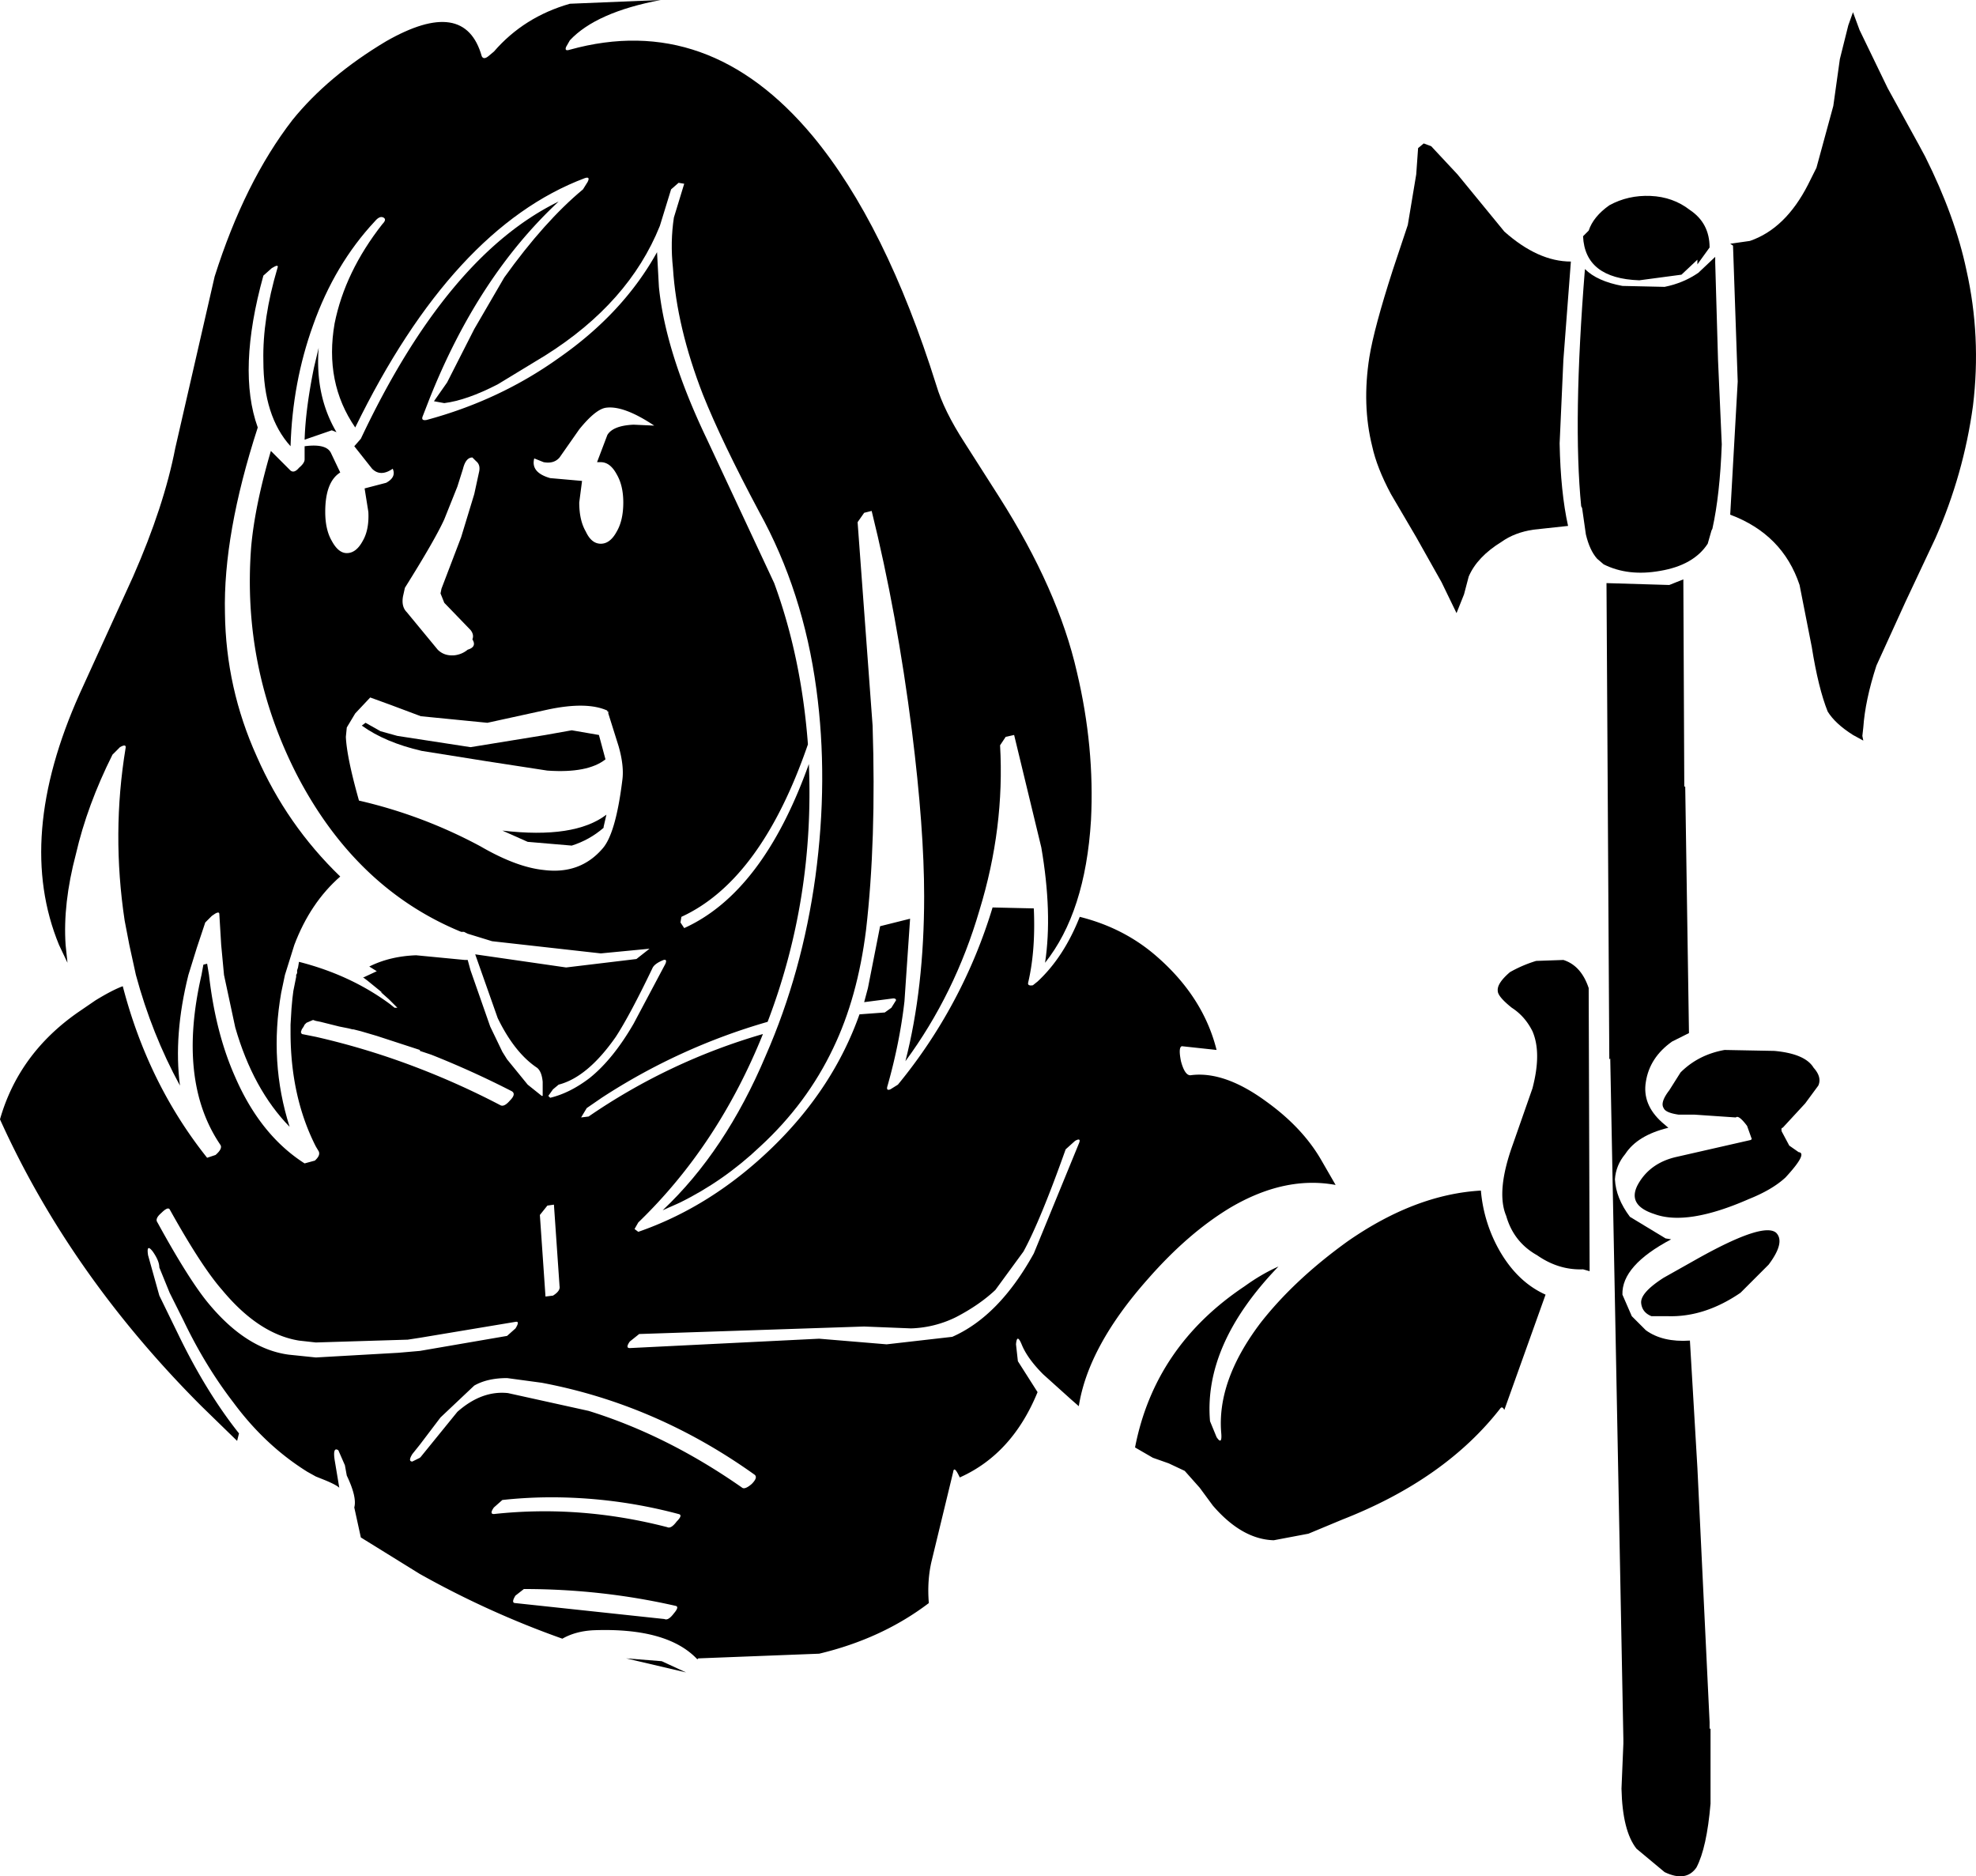 <svg xmlns="http://www.w3.org/2000/svg" xmlns:ffdec="https://www.free-decompiler.com/flash" ffdec:objectType="shape" width="105.412" height="100.074"><path d="M-17.9-26.45q-5.95 2.9-10.55 12.65l-.35.4.95 1.2q.45.45 1.1 0 .2.45-.35.75l-1.15.3.2 1.25q.05.95-.3 1.55-.35.65-.85.65-.45 0-.8-.65-.35-.6-.35-1.55 0-1.6.8-2.1l-.5-1.05q-.25-.5-1.4-.35v.7q0 .2-.3.45-.25.3-.45.15l-1.05-1.05q-.85 2.9-1.05 5.1-.5 6.45 2.45 12.2 3.15 6.05 8.75 8.35h.15l.2.1 1.3.4 5.8.65 2.6-.25-.7.55-3.75.45-4.85-.7 1.2 3.4q.9 1.85 2.1 2.65.25.201.3.75v.75h-.05l-.75-.6-1.1-1.35-.25-.4-.65-1.35-1.05-3-.15-.55h-.15l-2.6-.25q-1.4.05-2.5.6l.4.25-.75.35h.05l.2.15.8.65-.1-.05.45.4.45.45h-.15l-.25-.2q-2.1-1.55-4.85-2.25l-.05.3-.05.15v.15l-.05.1v.1l-.15.75-.05.4-.05.55-.05.85v.4q0 3.45 1.35 6.1l.15.25q.1.2-.15.45l-.05.05-.55.15q-2.35-1.5-3.7-4.6-1.05-2.35-1.4-5.45l-.1-.6-.2.05-.1.55q-1.3 5.65 1 9.05.15.2-.25.55l-.45.15q-3.15-3.95-4.5-9.15-.55.201-1.45.75l-.95.65q-3.15 2.2-4.15 5.7 3.75 8.3 10.75 15.3l1.9 1.85.1-.4q-1.75-2.2-3.25-5.3l-1-2.05-.6-2.15q-.1-.65.25-.2.35.5.35.85l.55 1.35.75 1.5q1.15 2.4 2.65 4.35 1.7 2.3 3.95 3.7l.45.25.5.2q.6.25.75.4l-.25-1.5q-.1-.7.2-.5l.35.8.1.55q.55 1.15.4 1.7l.35 1.6 3.15 1.95a49 49 0 0 0 7.6 3.45q.7-.4 1.65-.45 3.95-.15 5.55 1.55l.05-.05L-4 51q3.35-.8 5.85-2.7-.1-1.2.15-2.25l1.15-4.75q.05-.35.35.3 2.8-1.25 4.15-4.55L6.6 35.4l-.1-.9q.05-.6.3 0 .3.75 1.15 1.6l1.5 1.35.4.35q.5-3.2 3.7-6.8 2.15-2.45 4.4-3.8 2.9-1.7 5.6-1.2l-.75-1.3q-1-1.75-2.95-3.15-2.25-1.65-4.05-1.4-.3 0-.5-.75-.15-.75.05-.8l1.85.2q-.7-2.8-3.15-4.95Q12.3 12.3 9.9 11.7q-.85 2.15-2.25 3.45l-.25.2q-.3.05-.25-.15.4-1.7.3-3.95l-2.2-.05A27.3 27.3 0 0 1 .2 20.65l-.4.25q-.25.1-.15-.2.65-2.301.9-4.5l.3-4.4-1.6.4-.65 3.3-.2.75 1.55-.2q.15 0 .15.1l-.25.4-.35.25-1.35.1Q-3.251 20.85-6.5 24t-7.15 4.5l-.2-.15.2-.35Q-9.4 23.9-7 17.95a32.2 32.2 0 0 0-9.3 4.4l-.4.05.3-.5.8-.55a32.7 32.7 0 0 1 8.85-4.05q2.5-6.55 2.2-13.75Q-7 10.4-11.2 12.3l-.2-.3.05-.3Q-7.1 9.75-4.6 2.5q-.35-4.65-1.8-8.6l-3.6-7.7q-2.2-4.6-2.55-8.1l-.1-1.85q-1.8 3.25-5.25 5.65-3.15 2.25-7.05 3.3-.3.05-.2-.2l.35-.9q2.601-6.55 6.9-10.55m-12.8 7.8-.25 1.05q-.45 2.2-.5 3.85l1.45-.5.25.1q-1.15-1.95-.95-4.5m15.3 3.2q.95-.15 2.6.95l-1.1-.05q-1.1.05-1.4.55l-.55 1.45h.2q.5 0 .85.65.35.6.35 1.5 0 .95-.35 1.55-.35.65-.85.65t-.8-.65q-.35-.6-.35-1.55l.15-1.15-1.7-.15q-1.05-.3-.85-1.05l.5.2q.55.1.85-.25l1.05-1.5q.85-1.05 1.4-1.15m-7.1 2.65.2.2q.25.201.15.6l-.25 1.15-.7 2.3-1.05 2.75-.05.25.2.5 1.4 1.45q.2.25.1.5.25.4-.25.55-.3.25-.7.3-.55.05-.9-.3l-1.65-2q-.3-.3-.2-.85l.1-.45Q-24.501-8.4-24-9.5l.7-1.75.3-.95q.15-.6.5-.6M-27.95 0l1.1.4 1.6.6 3.55.35 3.2-.7q2.1-.45 3.2.05v.05h.05v.1l.55 1.75q.3 1.05.2 1.8-.35 2.85-1.05 3.65-1.2 1.4-3.15 1.15-1.45-.15-3.35-1.25a25.9 25.9 0 0 0-6.5-2.45q-.65-2.3-.7-3.4l.05-.5.45-.75Zm15.65 14q.2-.05.1.2l-1.7 3.2q-1.1 1.9-2.35 2.9-1.05.8-2.1 1.05l-.1-.1.25-.35.3-.25q1.55-.4 3.05-2.55.75-1.15 1.95-3.65.1-.25.6-.45m48 0-1.45.05a6.8 6.8 0 0 0-1.4.6q-.7.6-.65 1 0 .3.75.9.7.45 1.1 1.25.5 1.15 0 3.05l-1.05 3q-.9 2.5-.35 3.8.4 1.401 1.65 2.1 1.15.801 2.45.75l.35.1-.05-15.1q-.4-1.2-1.35-1.5M-31 17.2l.15.05.25.05 1 .25.5.1.2.05h.05l.4.1.85.25 2.3.75v.05l.6.2A49 49 0 0 1-20.4 21q.25.15-.1.5-.3.35-.5.25a42 42 0 0 0-4.3-1.95 39.6 39.6 0 0 0-5.55-1.7l-.75-.15-.05-.1.05-.15.1-.15.05-.1.1-.1zm75.3 1.6q-1.4.25-2.35 1.2l-.6.95q-.5.65-.3.95.1.25.8.35h.85l2.2.15q.15-.15.6.45l.25.7-.05.05-3.95.9q-1.35.3-2 1.35-.75 1.2.8 1.7 1.75.65 5.05-.8 1.25-.5 1.95-1.15 1.2-1.3.7-1.35l-.5-.35-.4-.75q-.05-.2.05-.2l1.2-1.3.7-.95q.2-.45-.25-.95-.45-.75-2.1-.9ZM9.874 23.587q.052.037-.023.211l-2.4 5.852Q5.6 33 3.1 34.1l-3.5.4-3.602-.3-10.1.5q-.249 0 0-.35l.5-.4 12-.4 2.5.1a5.8 5.8 0 0 0 2.401-.6q1.25-.65 2.1-1.45l1.5-2.05q.9-1.65 2.25-5.45l.5-.45q.173-.1.224-.062M31.3 26.3Q27.8 26.5 24.2 29q-2.85 2.05-4.65 4.35-2.35 3.1-2.1 5.9.05.65-.25.2l-.35-.85q-.35-4.1 3.65-8.25-.9.4-1.8 1.05-4.8 3.2-5.85 8.6l.95.55.85.3.85.4.8.9.7.95q1.55 1.8 3.25 1.85l1.85-.35 1.8-.75q5.5-2.15 8.45-5.95.1-.1.2.1l2.2-6.15q-1.45-.65-2.4-2.25a7.8 7.8 0 0 1-1.05-3.3m-49.45.75.3 4.352q.05.25-.35.5l-.4.049-.3-4.35.4-.5zm-20.566.207q.041.006.067.043 1.699 3.051 2.799 4.301 1.95 2.35 4.1 2.7l.9.1 4.9-.15.65-.1 5.1-.85q.25-.05 0 .35l-.45.4-4.65.8-1.15.1-4.4.25-1.45-.15q-2.25-.3-4.25-2.7Q-37.6 31.1-39.3 28q-.15-.2.2-.5.262-.262.384-.244m85.229 1.162q-1.088.056-3.863 1.631l-1.6.9q-1.25.801-1.2 1.35.05.501.55.701h.9q1.95.05 3.85-1.25l1.5-1.5q.9-1.2.4-1.7-.175-.15-.537-.132M-20.65 36.3l1.85.25q6.099 1.15 11.349 4.9.2.15-.15.5-.35.3-.5.202-4-2.801-8.2-4.102l-4.3-.949q-1.4-.15-2.7 1l-1.95 2.4-.05.05-.4.2q-.25 0 0-.4l.4-.5 1.1-1.45 1.8-1.7q.7-.4 1.75-.4m2.08 6.36a26.3 26.3 0 0 1 7.068.89q.25.05-.1.4-.3.401-.5.301-4.65-1.2-9.25-.7-.249 0 0-.35l.452-.4q1.161-.126 2.33-.141m-1.182 4.89q4.15 0 8.102.9.199.051-.102.401-.3.4-.5.3l-7.949-.85q-.25 0 0-.4z" style="display:inline" transform="translate(47.7 37.2)"/><path d="m92.45 13.1-.15-.1 1.05-.15q1.9-.65 3.1-3l.45-.9.9-3.3.35-2.5.45-1.8.25-.7.35.95 1.5 3.1 1.65 3 .35.65q1.6 3.2 2.2 6.05.8 3.55.35 7.25-.5 3.65-2 7.05l-1.6 3.4-1.55 3.4q-.6 1.85-.7 3.3l-.05.45.05.25-.55-.3q-.95-.6-1.35-1.25-.5-1.25-.85-3.45L96 31.2q-.9-2.7-3.7-3.75l.4-7.1zM23.15 21.4l.7-1 1.45-2.85 1.6-2.75q2.15-3 4.2-4.7l.25-.4q.15-.3-.15-.2-7.05 2.65-12.25 13.3-1.65-2.4-1.1-5.55.55-2.75 2.55-5.3.25-.25.05-.35t-.45.2q-2.15 2.3-3.3 5.55-1.1 3.05-1.2 6.45-1.45-1.6-1.45-4.55Q14 17 14.8 14.3q.1-.25-.3 0l-.45.4q-1.4 5.05-.3 8.1-1.85 5.7-1.75 9.9.05 4 1.7 7.65 1.6 3.65 4.45 6.4-1.6 1.4-2.45 3.65l-.5 1.6-.2.95q-.65 3.7.45 7.15-1.95-2-2.9-5.3l-.6-2.8-.15-1.6-.1-1.65q0-.2-.4.1l-.35.35-.4 1.2-.05.15-.45 1.45q-.8 3.2-.45 5.9-1.5-2.75-2.35-5.9l-.35-1.6-.25-1.3q-.7-4.65.05-9.2.05-.25-.3-.05l-.4.4q-1.35 2.7-1.95 5.3-.7 2.65-.55 4.85l.1.95-.45-.95Q.8 44.7 4.25 37l2.85-6.25Q8.75 27 9.35 23.9l2.1-9.15q1.6-5.05 4.15-8.35 1.9-2.35 5-4.2 4.2-2.4 5.1.8.1.2.35 0l.3-.25Q27.95.9 30.4.2l4.85-.2Q31.8.65 30.4 2.15l-.2.35q-.1.25.2.15Q37.8.6 43.35 7.25q3.9 4.7 6.6 13.3.4 1.35 1.5 3.05l1.85 2.9q3.15 4.95 4.15 9.35.95 4 .75 7.9-.3 4.9-2.45 7.6.4-2.65-.2-6.15l-1.45-6-.45.1-.3.45q.25 4.4-1.1 8.8-1.3 4.45-3.95 8.05 1-3.9 1-8.8 0-3.6-.65-8.8-.8-6.3-2.15-11.75l-.4.1-.35.5.8 10.85q.2 6.15-.35 10.9-.45 3.6-1.75 6.3-1.4 2.95-3.9 5.25-1.95 1.85-4.3 3l-.9.4q3.35-3.15 5.5-8.25 1.95-4.45 2.65-9.55.7-5.2.05-10-.7-5.2-3.05-9.45-2-3.75-3-6.25-1.4-3.6-1.6-6.75-.15-1.4.05-2.7l.55-1.8-.3-.05-.4.35-.6 1.95q-1.65 4.1-6.1 6.9l-2.55 1.55q-1.65.85-2.85 1zM35.3 88.6l1.3.6-3.2-.75zM91.2 13.2l-.65.9v-.25l-.85.8-2.25.3q-2.9-.1-3-2.35l.3-.3q.25-.75 1.1-1.35 1-.55 2.2-.5t2.1.75q1.05.7 1.05 2m-1.4 17.7.05 11.05h.05l.2 13.15-.9.45q-1.2.85-1.4 2.15-.2 1.2.85 2.15l.35.3q-1.65.4-2.3 1.4-.5.6-.55 1.35.05 1 .8 2l1.9 1.15.3.05q-2.65 1.4-2.6 2.95l.5 1.15.75.75q.9.65 2.35.55l.4 6.8.65 13.55v.35h.05v4q-.2 2.35-.75 3.4-.55.8-1.7.25l-1.5-1.25q-.75-.95-.8-3.2l.1-2.4v-.25l-.7-36.3-.05.05-.15-25.4 3.35.1z"/><path d="m91.65 19.2.2 4.5q-.1 2.7-.5 4.5l-.05.1-.2.7q-.75 1.15-2.55 1.45-1.7.3-3-.35l-.35-.3q-.4-.45-.6-1.3l-.2-1.4-.05-.1q-.45-4.55.2-12.65.65.65 2 .9l2.25.05q1-.2 1.8-.75l.9-.85v.3zM75.65 7.9l.3-.25.4.15 1.4 1.5 2.5 3.05q1.8 1.6 3.55 1.6l-.4 5.25-.2 4.45q.05 2.6.45 4.4l-1.85.2q-1 .15-1.7.65-1.3.8-1.75 1.85l-.25.95-.4 1-.8-1.65-1.35-2.4-1.35-2.3q-.75-1.4-1-2.55-.55-2.2-.15-4.75.25-1.55 1.25-4.65l.8-2.4.45-2.7zM32.2 44.1v.05q-.75.65-1.7.95l-2.35-.2-1.35-.6q3.85.45 5.55-.85zm.1-3.6q-.95.75-3.1.6l-3.25-.5-3.45-.55q-1.95-.45-3.2-1.35l.2-.15.8.45.9.25 3.9.6 4-.65 1.4-.25 1.45.25z"/></svg>